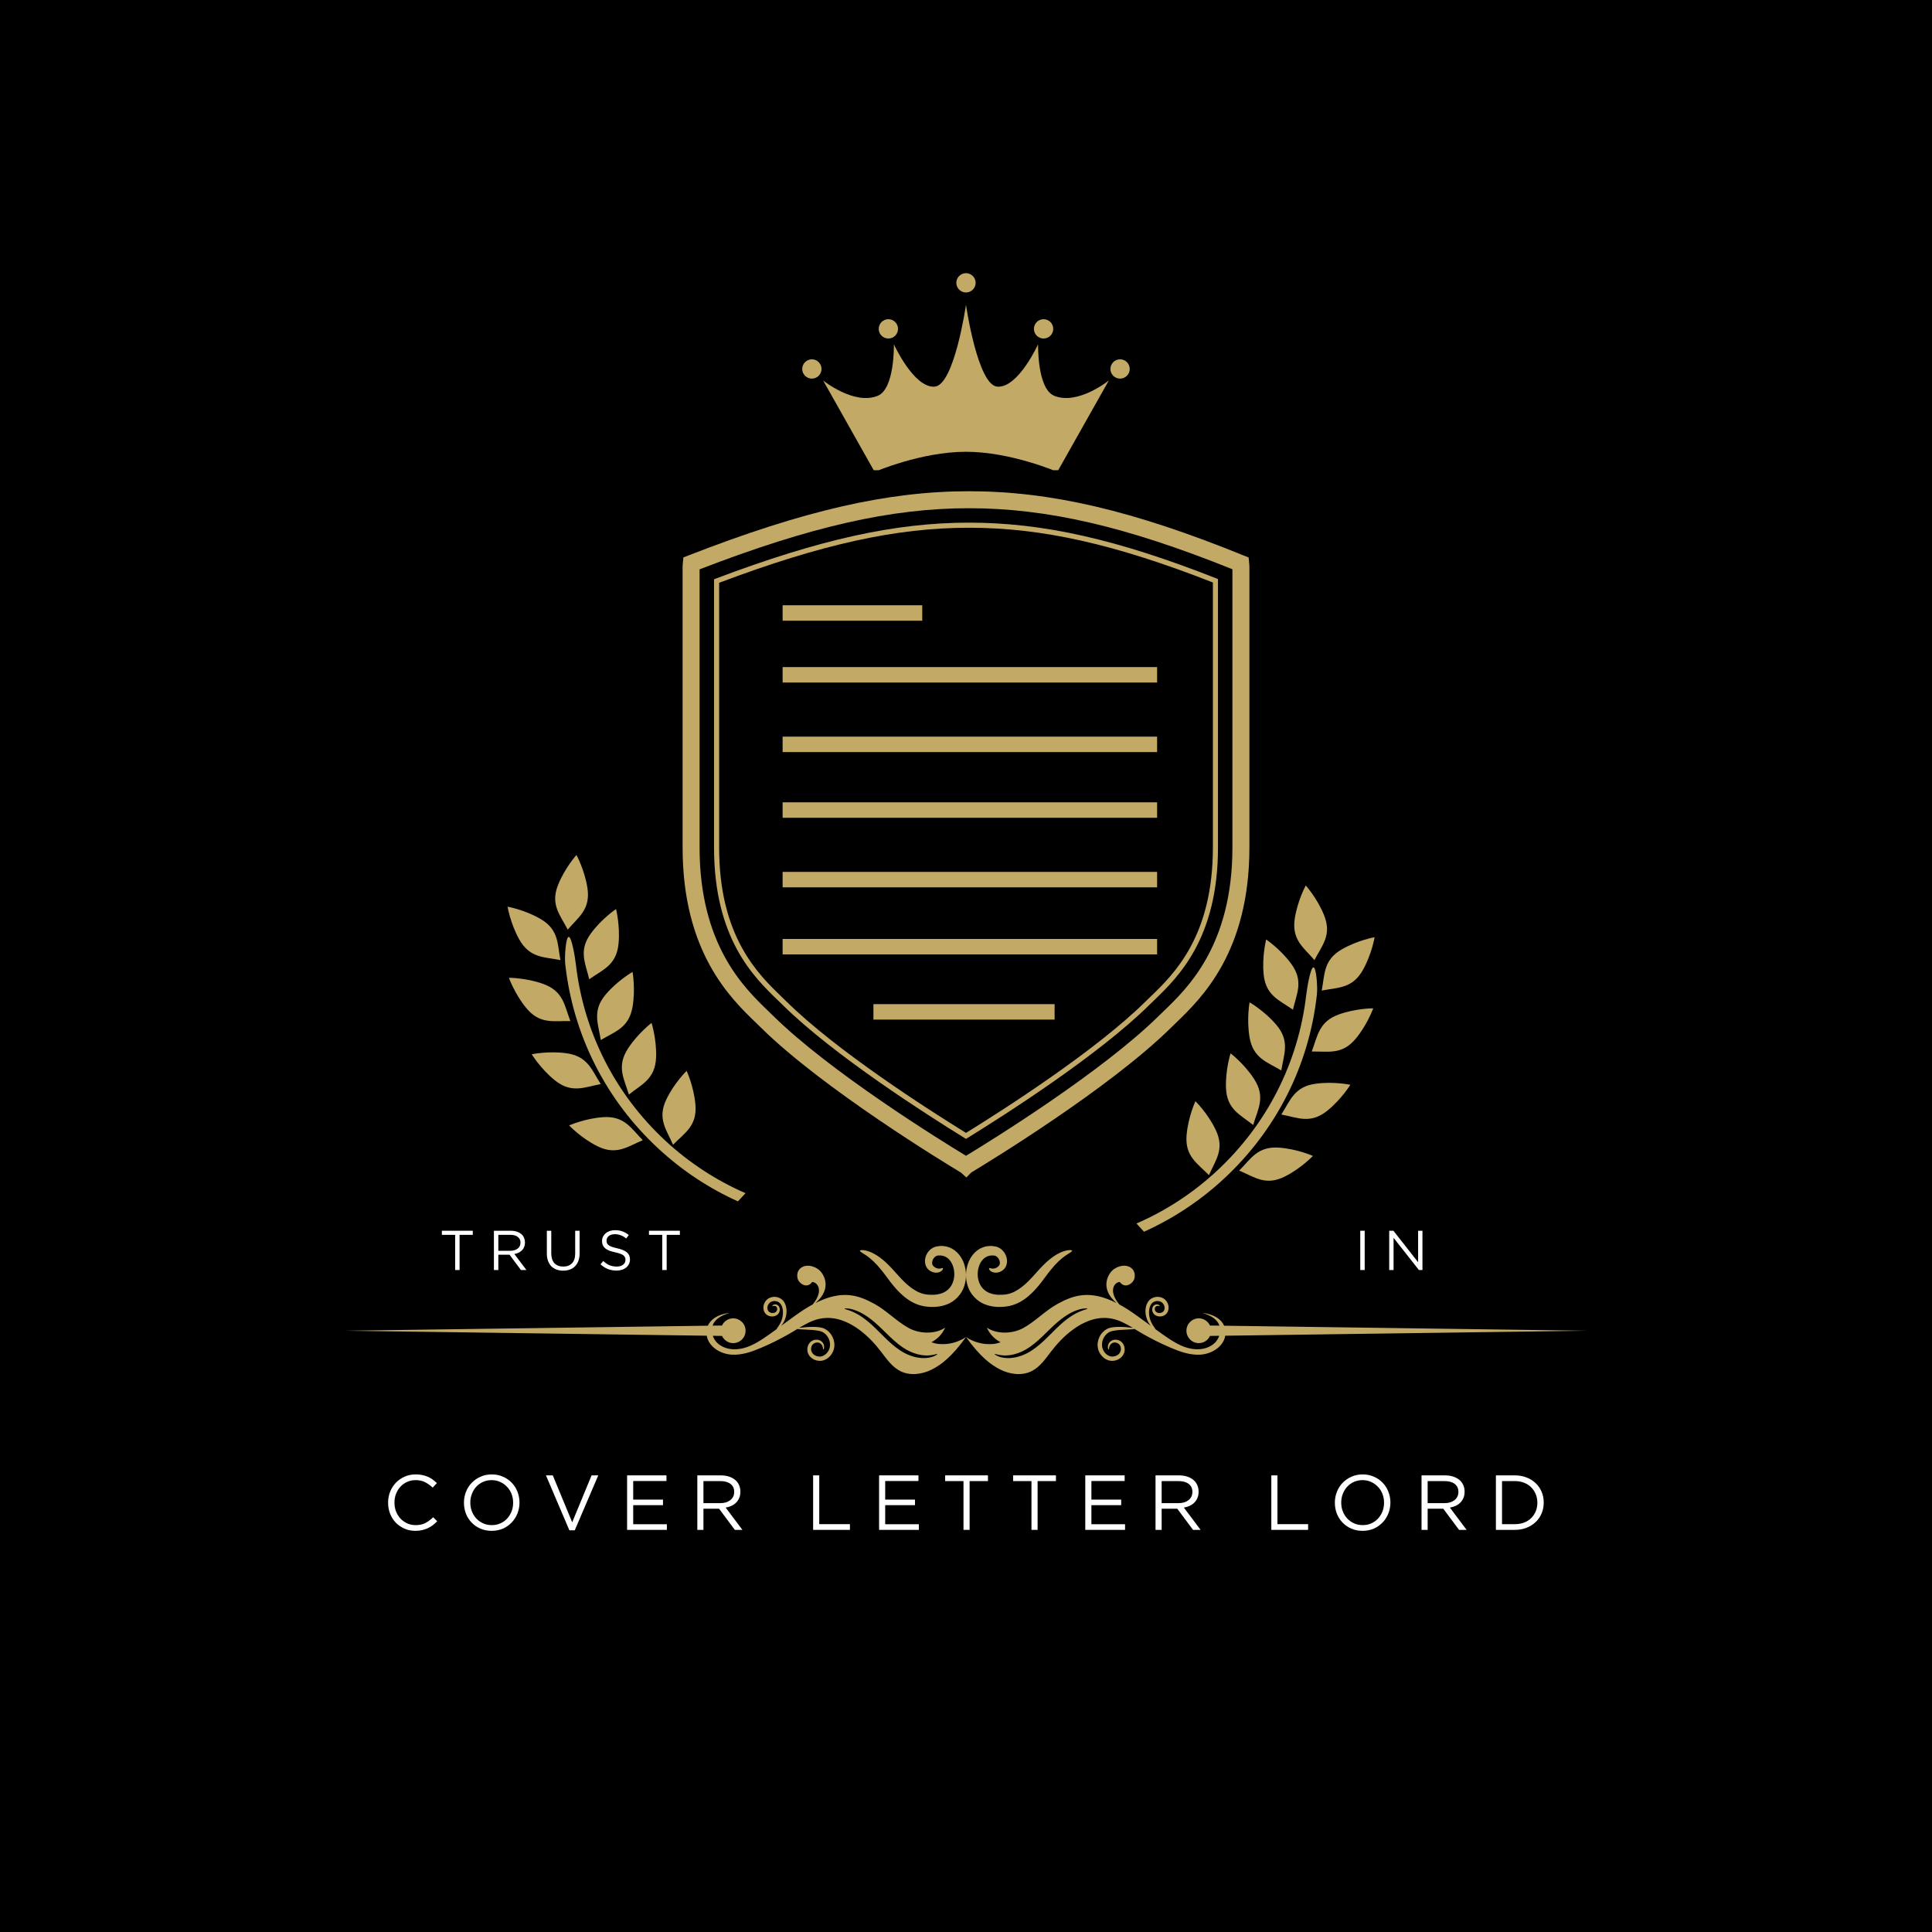 <svg xmlns="http://www.w3.org/2000/svg" xmlns:xlink="http://www.w3.org/1999/xlink" width="500" zoomAndPan="magnify" viewBox="0 0 375 375" height="500" preserveAspectRatio="xMidYMid meet" version="1.0"><defs><g/><clipPath id="63d7972c42"><path d="M 132.473 95.348 L 242.723 95.348 L 242.723 228.848 L 132.473 228.848 Z M 132.473 95.348 " clip-rule="nonzero"/></clipPath><clipPath id="9eeccf8da1"><path d="M 109 181 L 145 181 L 145 234 L 109 234 Z M 109 181 " clip-rule="nonzero"/></clipPath><clipPath id="e7dac40e13"><path d="M 82.699 193.031 L 111.262 162.234 L 164.051 211.195 L 135.492 241.992 Z M 82.699 193.031 " clip-rule="nonzero"/></clipPath><clipPath id="6e8a4db9c5"><path d="M 82.699 193.031 L 177.051 91.297 L 229.844 140.258 L 135.492 241.992 Z M 82.699 193.031 " clip-rule="nonzero"/></clipPath><clipPath id="2c8c4a8d71"><path d="M 107 165 L 115 165 L 115 181 L 107 181 Z M 107 165 " clip-rule="nonzero"/></clipPath><clipPath id="d00b82b39e"><path d="M 82.699 193.031 L 111.262 162.234 L 164.051 211.195 L 135.492 241.992 Z M 82.699 193.031 " clip-rule="nonzero"/></clipPath><clipPath id="a0ccd77d5f"><path d="M 82.699 193.031 L 177.051 91.297 L 229.844 140.258 L 135.492 241.992 Z M 82.699 193.031 " clip-rule="nonzero"/></clipPath><clipPath id="d4d3df7b05"><path d="M 113 176 L 121 176 L 121 191 L 113 191 Z M 113 176 " clip-rule="nonzero"/></clipPath><clipPath id="ad4fc59a6f"><path d="M 82.699 193.031 L 111.262 162.234 L 164.051 211.195 L 135.492 241.992 Z M 82.699 193.031 " clip-rule="nonzero"/></clipPath><clipPath id="3aac5107fe"><path d="M 82.699 193.031 L 177.051 91.297 L 229.844 140.258 L 135.492 241.992 Z M 82.699 193.031 " clip-rule="nonzero"/></clipPath><clipPath id="789b4eec1f"><path d="M 115 188 L 124 188 L 124 202 L 115 202 Z M 115 188 " clip-rule="nonzero"/></clipPath><clipPath id="be0361ae8c"><path d="M 82.699 193.031 L 111.262 162.234 L 164.051 211.195 L 135.492 241.992 Z M 82.699 193.031 " clip-rule="nonzero"/></clipPath><clipPath id="4673175645"><path d="M 82.699 193.031 L 177.051 91.297 L 229.844 140.258 L 135.492 241.992 Z M 82.699 193.031 " clip-rule="nonzero"/></clipPath><clipPath id="c7a6eb0e07"><path d="M 120 198 L 128 198 L 128 213 L 120 213 Z M 120 198 " clip-rule="nonzero"/></clipPath><clipPath id="bc2bb29764"><path d="M 82.699 193.031 L 111.262 162.234 L 164.051 211.195 L 135.492 241.992 Z M 82.699 193.031 " clip-rule="nonzero"/></clipPath><clipPath id="fe274a9c2f"><path d="M 82.699 193.031 L 177.051 91.297 L 229.844 140.258 L 135.492 241.992 Z M 82.699 193.031 " clip-rule="nonzero"/></clipPath><clipPath id="ae26aeb48e"><path d="M 128 207 L 136 207 L 136 223 L 128 223 Z M 128 207 " clip-rule="nonzero"/></clipPath><clipPath id="8e7be2750b"><path d="M 82.699 193.031 L 111.262 162.234 L 164.051 211.195 L 135.492 241.992 Z M 82.699 193.031 " clip-rule="nonzero"/></clipPath><clipPath id="d35c83da0b"><path d="M 82.699 193.031 L 177.051 91.297 L 229.844 140.258 L 135.492 241.992 Z M 82.699 193.031 " clip-rule="nonzero"/></clipPath><clipPath id="87569b7270"><path d="M 98 175 L 109 175 L 109 187 L 98 187 Z M 98 175 " clip-rule="nonzero"/></clipPath><clipPath id="9512e37cbb"><path d="M 82.699 193.031 L 111.262 162.234 L 164.051 211.195 L 135.492 241.992 Z M 82.699 193.031 " clip-rule="nonzero"/></clipPath><clipPath id="7a5bd131f3"><path d="M 82.699 193.031 L 177.051 91.297 L 229.844 140.258 L 135.492 241.992 Z M 82.699 193.031 " clip-rule="nonzero"/></clipPath><clipPath id="aac9977237"><path d="M 98 189 L 111 189 L 111 199 L 98 199 Z M 98 189 " clip-rule="nonzero"/></clipPath><clipPath id="d01b3fa286"><path d="M 82.699 193.031 L 111.262 162.234 L 164.051 211.195 L 135.492 241.992 Z M 82.699 193.031 " clip-rule="nonzero"/></clipPath><clipPath id="6944619da0"><path d="M 82.699 193.031 L 177.051 91.297 L 229.844 140.258 L 135.492 241.992 Z M 82.699 193.031 " clip-rule="nonzero"/></clipPath><clipPath id="40d03dc082"><path d="M 103 204 L 117 204 L 117 212 L 103 212 Z M 103 204 " clip-rule="nonzero"/></clipPath><clipPath id="907de5a3db"><path d="M 82.699 193.031 L 111.262 162.234 L 164.051 211.195 L 135.492 241.992 Z M 82.699 193.031 " clip-rule="nonzero"/></clipPath><clipPath id="5ac3a98689"><path d="M 82.699 193.031 L 177.051 91.297 L 229.844 140.258 L 135.492 241.992 Z M 82.699 193.031 " clip-rule="nonzero"/></clipPath><clipPath id="aca84bbb80"><path d="M 110 216 L 125 216 L 125 224 L 110 224 Z M 110 216 " clip-rule="nonzero"/></clipPath><clipPath id="87a763a689"><path d="M 82.699 193.031 L 111.262 162.234 L 164.051 211.195 L 135.492 241.992 Z M 82.699 193.031 " clip-rule="nonzero"/></clipPath><clipPath id="30c47efeac"><path d="M 82.699 193.031 L 177.051 91.297 L 229.844 140.258 L 135.492 241.992 Z M 82.699 193.031 " clip-rule="nonzero"/></clipPath><clipPath id="9d2d3bc696"><path d="M 67 241.793 L 308 241.793 L 308 267 L 67 267 Z M 67 241.793 " clip-rule="nonzero"/></clipPath><clipPath id="61b3999b58"><path d="M 220 187 L 256 187 L 256 240 L 220 240 Z M 220 187 " clip-rule="nonzero"/></clipPath><clipPath id="739da2a871"><path d="M 254.305 168.391 L 282.84 199.207 L 230.012 248.129 L 201.477 217.312 Z M 254.305 168.391 " clip-rule="nonzero"/></clipPath><clipPath id="a11fd5a14c"><path d="M 282.617 198.969 L 188.344 97.164 L 135.516 146.082 L 229.789 247.887 Z M 282.617 198.969 " clip-rule="nonzero"/></clipPath><clipPath id="7ebacd2caa"><path d="M 251 171 L 258 171 L 258 187 L 251 187 Z M 251 171 " clip-rule="nonzero"/></clipPath><clipPath id="cc33ee783d"><path d="M 254.305 168.391 L 282.84 199.207 L 230.012 248.129 L 201.477 217.312 Z M 254.305 168.391 " clip-rule="nonzero"/></clipPath><clipPath id="6df88463f3"><path d="M 282.617 198.969 L 188.344 97.164 L 135.516 146.082 L 229.789 247.887 Z M 282.617 198.969 " clip-rule="nonzero"/></clipPath><clipPath id="9c43e3b702"><path d="M 245 182 L 253 182 L 253 196 L 245 196 Z M 245 182 " clip-rule="nonzero"/></clipPath><clipPath id="a5903e940d"><path d="M 254.305 168.391 L 282.84 199.207 L 230.012 248.129 L 201.477 217.312 Z M 254.305 168.391 " clip-rule="nonzero"/></clipPath><clipPath id="c952fd3593"><path d="M 282.617 198.969 L 188.344 97.164 L 135.516 146.082 L 229.789 247.887 Z M 282.617 198.969 " clip-rule="nonzero"/></clipPath><clipPath id="6429de5f11"><path d="M 242 194 L 250 194 L 250 208 L 242 208 Z M 242 194 " clip-rule="nonzero"/></clipPath><clipPath id="b7a6c442d0"><path d="M 254.305 168.391 L 282.84 199.207 L 230.012 248.129 L 201.477 217.312 Z M 254.305 168.391 " clip-rule="nonzero"/></clipPath><clipPath id="9563012857"><path d="M 282.617 198.969 L 188.344 97.164 L 135.516 146.082 L 229.789 247.887 Z M 282.617 198.969 " clip-rule="nonzero"/></clipPath><clipPath id="46d71d6789"><path d="M 237 204 L 245 204 L 245 219 L 237 219 Z M 237 204 " clip-rule="nonzero"/></clipPath><clipPath id="6af1d1e232"><path d="M 254.305 168.391 L 282.84 199.207 L 230.012 248.129 L 201.477 217.312 Z M 254.305 168.391 " clip-rule="nonzero"/></clipPath><clipPath id="468c6c1f24"><path d="M 282.617 198.969 L 188.344 97.164 L 135.516 146.082 L 229.789 247.887 Z M 282.617 198.969 " clip-rule="nonzero"/></clipPath><clipPath id="71f3f902ce"><path d="M 230 213 L 237 213 L 237 229 L 230 229 Z M 230 213 " clip-rule="nonzero"/></clipPath><clipPath id="2f1b6e1caa"><path d="M 254.305 168.391 L 282.84 199.207 L 230.012 248.129 L 201.477 217.312 Z M 254.305 168.391 " clip-rule="nonzero"/></clipPath><clipPath id="8a83032cdd"><path d="M 282.617 198.969 L 188.344 97.164 L 135.516 146.082 L 229.789 247.887 Z M 282.617 198.969 " clip-rule="nonzero"/></clipPath><clipPath id="95b67b6579"><path d="M 256 181 L 267 181 L 267 193 L 256 193 Z M 256 181 " clip-rule="nonzero"/></clipPath><clipPath id="3cf9d625c8"><path d="M 254.305 168.391 L 282.84 199.207 L 230.012 248.129 L 201.477 217.312 Z M 254.305 168.391 " clip-rule="nonzero"/></clipPath><clipPath id="6069291a2a"><path d="M 282.617 198.969 L 188.344 97.164 L 135.516 146.082 L 229.789 247.887 Z M 282.617 198.969 " clip-rule="nonzero"/></clipPath><clipPath id="14185790a5"><path d="M 254 195 L 267 195 L 267 205 L 254 205 Z M 254 195 " clip-rule="nonzero"/></clipPath><clipPath id="3c0c46130e"><path d="M 254.305 168.391 L 282.84 199.207 L 230.012 248.129 L 201.477 217.312 Z M 254.305 168.391 " clip-rule="nonzero"/></clipPath><clipPath id="9456af1379"><path d="M 282.617 198.969 L 188.344 97.164 L 135.516 146.082 L 229.789 247.887 Z M 282.617 198.969 " clip-rule="nonzero"/></clipPath><clipPath id="28cf00da22"><path d="M 248 210 L 263 210 L 263 218 L 248 218 Z M 248 210 " clip-rule="nonzero"/></clipPath><clipPath id="2b2992940a"><path d="M 254.305 168.391 L 282.84 199.207 L 230.012 248.129 L 201.477 217.312 Z M 254.305 168.391 " clip-rule="nonzero"/></clipPath><clipPath id="32f924981f"><path d="M 282.617 198.969 L 188.344 97.164 L 135.516 146.082 L 229.789 247.887 Z M 282.617 198.969 " clip-rule="nonzero"/></clipPath><clipPath id="625a93de74"><path d="M 240 222 L 255 222 L 255 230 L 240 230 Z M 240 222 " clip-rule="nonzero"/></clipPath><clipPath id="ddb852baf3"><path d="M 254.305 168.391 L 282.84 199.207 L 230.012 248.129 L 201.477 217.312 Z M 254.305 168.391 " clip-rule="nonzero"/></clipPath><clipPath id="68373656d2"><path d="M 282.617 198.969 L 188.344 97.164 L 135.516 146.082 L 229.789 247.887 Z M 282.617 198.969 " clip-rule="nonzero"/></clipPath><clipPath id="8a9dac5fc3"><path d="M 159 59 L 216 59 L 216 91.27 L 159 91.27 Z M 159 59 " clip-rule="nonzero"/></clipPath><clipPath id="df26ebda36"><path d="M 155.684 53.02 L 219.434 53.02 L 219.434 74 L 155.684 74 Z M 155.684 53.02 " clip-rule="nonzero"/></clipPath></defs><rect x="-37.5" width="450" fill="#ffffff" y="-37.5" height="450" fill-opacity="1"/><rect x="-37.5" width="450" fill="#000000" y="-37.5" height="450" fill-opacity="1"/><g clip-path="url(#63d7972c42)"><path fill="#c2a965" d="M 187.574 228.543 L 186.52 227.598 C 183.477 225.773 159.73 211.352 147.66 199.422 C 147.383 199.148 147.078 198.855 146.758 198.543 C 141.773 193.738 132.492 184.789 132.492 164.492 L 132.492 109.91 L 132.496 109.859 C 132.508 109.66 132.527 109.465 132.543 109.273 L 132.641 108.195 L 133.594 107.824 C 156.051 99.078 172.344 95.348 188.066 95.348 C 203.93 95.348 219.887 99.082 241.434 107.836 L 242.359 108.211 L 242.457 109.254 C 242.477 109.461 242.496 109.668 242.508 109.887 L 242.508 164.492 C 242.508 184.785 233.23 193.734 228.25 198.543 C 227.926 198.855 227.621 199.148 227.344 199.422 C 215.348 211.277 191.699 225.664 188.531 227.57 Z M 135.789 110.508 L 135.789 164.492 C 135.789 183.387 144.414 191.703 149.043 196.172 C 149.379 196.492 149.688 196.793 149.977 197.078 C 161.098 208.07 182.559 221.34 187.504 224.34 C 192.422 221.352 213.93 208.047 225.027 197.078 C 225.316 196.793 225.625 196.492 225.961 196.172 C 230.59 191.703 239.211 183.387 239.211 164.492 L 239.211 110.492 C 218.582 102.191 203.238 98.645 188.066 98.645 C 173.012 98.645 157.328 102.195 135.789 110.508 Z M 135.789 110.508 " fill-opacity="1" fill-rule="nonzero"/></g><path fill="#c2a965" d="M 187.5 221.059 L 187.242 220.898 C 179.91 216.379 161.789 204.812 151.945 195.086 C 151.652 194.793 151.332 194.484 150.988 194.156 C 146.352 189.684 138.594 182.195 138.594 164.492 L 138.594 112.438 L 138.91 112.316 C 159.07 104.695 173.77 101.445 188.066 101.445 C 202.453 101.445 216.816 104.68 236.094 112.266 L 236.41 112.391 L 236.41 164.492 C 236.41 182.195 228.648 189.68 224.016 194.156 C 223.672 194.484 223.352 194.793 223.059 195.082 C 213.242 204.785 195.105 216.367 187.762 220.898 Z M 139.582 113.121 L 139.582 164.492 C 139.582 181.777 147.152 189.082 151.676 193.441 C 152.02 193.773 152.344 194.086 152.641 194.379 C 162.297 203.926 180.035 215.285 187.5 219.895 C 194.977 215.277 212.734 203.898 222.363 194.379 C 222.66 194.086 222.984 193.773 223.328 193.441 C 227.852 189.078 235.422 181.773 235.422 164.492 L 235.422 113.062 C 216.418 105.613 202.242 102.434 188.066 102.434 C 173.973 102.434 159.457 105.629 139.582 113.121 Z M 139.582 113.121 " fill-opacity="1" fill-rule="nonzero"/><g clip-path="url(#9eeccf8da1)"><g clip-path="url(#e7dac40e13)"><g clip-path="url(#6e8a4db9c5)"><path fill="#c2a965" d="M 144.707 231.598 C 139.129 229.168 133.863 225.785 129.16 221.422 C 119.367 212.34 113.289 200.309 111.777 187.176 C 111.613 185.742 110.953 181.824 110.387 181.844 C 109.82 181.867 109.559 185.719 109.711 187.105 C 111.219 200.84 117.535 213.434 127.77 222.922 C 132.461 227.273 137.695 230.691 143.23 233.188 L 144.707 231.598 " fill-opacity="1" fill-rule="nonzero"/></g></g></g><g clip-path="url(#2c8c4a8d71)"><g clip-path="url(#d00b82b39e)"><g clip-path="url(#a0ccd77d5f)"><path fill="#c2a965" d="M 111.891 165.953 C 111.891 165.953 109.668 168.422 108.344 171.703 C 106.766 175.586 108.719 177.574 110.195 180.438 C 112.293 177.992 114.656 176.512 114.02 172.367 C 113.484 168.871 111.891 165.953 111.891 165.953 " fill-opacity="1" fill-rule="nonzero"/></g></g></g><g clip-path="url(#d4d3df7b05)"><g clip-path="url(#ad4fc59a6f)"><g clip-path="url(#3aac5107fe)"><path fill="#c2a965" d="M 119.57 176.445 C 119.57 176.445 116.809 178.293 114.715 181.145 C 112.23 184.523 113.637 186.93 114.363 190.07 C 117.004 188.211 119.652 187.355 120.055 183.184 C 120.395 179.66 119.57 176.445 119.57 176.445 " fill-opacity="1" fill-rule="nonzero"/></g></g></g><g clip-path="url(#789b4eec1f)"><g clip-path="url(#be0361ae8c)"><g clip-path="url(#4673175645)"><path fill="#c2a965" d="M 122.777 188.648 C 122.777 188.648 119.895 190.293 117.602 192.988 C 114.883 196.18 116.113 198.68 116.617 201.867 C 119.379 200.203 122.082 199.539 122.781 195.406 C 123.375 191.914 122.777 188.648 122.777 188.648 " fill-opacity="1" fill-rule="nonzero"/></g></g></g><g clip-path="url(#c7a6eb0e07)"><g clip-path="url(#bc2bb29764)"><g clip-path="url(#fe274a9c2f)"><path fill="#c2a965" d="M 126.465 198.547 C 126.465 198.547 123.816 200.555 121.891 203.523 C 119.609 207.043 121.152 209.359 122.062 212.453 C 124.59 210.445 127.184 209.438 127.344 205.25 C 127.477 201.711 126.465 198.547 126.465 198.547 " fill-opacity="1" fill-rule="nonzero"/></g></g></g><g clip-path="url(#ae26aeb48e)"><g clip-path="url(#8e7be2750b)"><g clip-path="url(#d35c83da0b)"><path fill="#c2a965" d="M 133.273 207.848 C 133.273 207.848 130.895 210.168 129.355 213.355 C 127.531 217.125 129.348 219.238 130.637 222.195 C 132.895 219.887 135.344 218.562 134.98 214.391 C 134.672 210.863 133.273 207.848 133.273 207.848 " fill-opacity="1" fill-rule="nonzero"/></g></g></g><g clip-path="url(#87569b7270)"><g clip-path="url(#9512e37cbb)"><g clip-path="url(#7a5bd131f3)"><path fill="#c2a965" d="M 98.52 175.988 C 98.52 175.988 99.059 179.266 100.793 182.348 C 102.844 186.004 105.613 185.719 108.777 186.355 C 108.176 183.188 108.488 180.418 104.855 178.332 C 101.789 176.566 98.52 175.988 98.52 175.988 " fill-opacity="1" fill-rule="nonzero"/></g></g></g><g clip-path="url(#aac9977237)"><g clip-path="url(#d01b3fa286)"><g clip-path="url(#6944619da0)"><path fill="#c2a965" d="M 98.781 189.789 C 98.781 189.789 99.895 192.918 102.141 195.652 C 104.805 198.887 107.48 198.117 110.707 198.188 C 109.555 195.172 109.379 192.395 105.434 190.977 C 102.105 189.781 98.781 189.789 98.781 189.789 " fill-opacity="1" fill-rule="nonzero"/></g></g></g><g clip-path="url(#40d03dc082)"><g clip-path="url(#907de5a3db)"><g clip-path="url(#5ac3a98689)"><path fill="#c2a965" d="M 103.211 204.633 C 103.211 204.633 104.938 207.473 107.699 209.688 C 110.965 212.309 113.43 211.012 116.602 210.418 C 114.859 207.703 114.117 205.02 109.965 204.438 C 106.461 203.945 103.211 204.633 103.211 204.633 " fill-opacity="1" fill-rule="nonzero"/></g></g></g><g clip-path="url(#aca84bbb80)"><g clip-path="url(#87a763a689)"><g clip-path="url(#30c47efeac)"><path fill="#c2a965" d="M 110.465 218.445 C 110.465 218.445 112.746 220.863 115.906 222.453 C 119.652 224.336 121.789 222.551 124.766 221.309 C 122.496 219.016 121.207 216.547 117.027 216.844 C 113.496 217.098 110.465 218.445 110.465 218.445 " fill-opacity="1" fill-rule="nonzero"/></g></g></g><g clip-path="url(#9d2d3bc696)"><path fill="#c2a965" d="M 187.855 249.68 C 187.34 248.156 187.414 246.598 187.891 245.242 C 188.359 243.898 189.336 242.684 190.648 242.156 C 191.297 241.891 191.977 241.805 192.59 241.848 C 192.746 241.863 192.891 241.891 193.039 241.914 L 193.258 241.949 L 193.523 242.023 C 193.863 242.141 194.16 242.316 194.406 242.523 C 195.359 243.363 195.641 244.543 195.359 245.512 C 195.215 246.016 194.875 246.414 194.535 246.629 C 194.199 246.859 193.852 246.969 193.535 247.008 C 192.898 247.09 192.398 246.848 192.172 246.617 C 191.945 246.371 191.938 246.184 191.992 246.145 C 192.062 246.086 192.203 246.156 192.426 246.207 C 192.645 246.25 192.965 246.266 193.324 246.105 C 193.676 245.957 194.062 245.605 194.066 245.211 C 194.121 244.777 193.848 244.145 193.375 243.848 C 193.258 243.777 193.141 243.73 193.027 243.707 L 192.945 243.699 L 192.805 243.695 L 192.52 243.68 C 192.145 243.695 191.785 243.781 191.457 243.953 C 190.793 244.277 190.238 245.012 189.969 245.941 C 189.691 246.855 189.691 247.949 190.047 248.895 C 190.398 249.848 191.105 250.605 192.105 250.988 C 192.609 251.18 193.164 251.273 193.73 251.316 C 194.289 251.328 194.93 251.309 195.434 251.215 C 196.473 251.027 197.438 250.492 198.297 249.832 C 200.035 248.5 201.285 246.73 202.664 245.414 C 203.996 244.078 205.375 243.227 206.406 242.887 C 207.445 242.543 208.059 242.617 208.09 242.762 C 208.133 242.934 207.609 243.172 206.816 243.715 C 206.02 244.262 204.988 245.172 203.902 246.547 C 202.793 247.867 201.68 249.801 199.68 251.527 C 198.691 252.375 197.426 253.176 195.887 253.496 C 195.109 253.652 194.414 253.684 193.625 253.676 C 192.848 253.633 192.039 253.508 191.246 253.203 C 189.637 252.613 188.344 251.199 187.855 249.68 Z M 166.91 242.762 C 166.941 242.617 167.555 242.543 168.594 242.887 C 169.625 243.227 171.004 244.078 172.336 245.414 C 173.715 246.73 174.965 248.5 176.703 249.832 C 177.562 250.492 178.527 251.027 179.566 251.215 C 180.07 251.309 180.711 251.328 181.27 251.316 C 181.836 251.273 182.391 251.18 182.895 250.988 C 183.895 250.605 184.602 249.848 184.953 248.895 C 185.309 247.949 185.309 246.855 185.031 245.941 C 184.762 245.012 184.207 244.277 183.543 243.953 C 183.215 243.781 182.855 243.695 182.48 243.68 L 182.195 243.695 L 182.055 243.699 L 181.973 243.707 C 181.859 243.73 181.742 243.777 181.625 243.848 C 181.152 244.145 180.875 244.777 180.934 245.211 C 180.938 245.605 181.324 245.957 181.676 246.105 C 182.035 246.266 182.355 246.25 182.574 246.207 C 182.797 246.156 182.938 246.086 183.008 246.145 C 183.062 246.184 183.055 246.371 182.828 246.617 C 182.602 246.848 182.102 247.09 181.465 247.008 C 181.148 246.969 180.801 246.859 180.461 246.629 C 180.125 246.414 179.785 246.016 179.641 245.512 C 179.359 244.543 179.641 243.363 180.594 242.523 C 180.84 242.316 181.137 242.141 181.477 242.023 L 181.742 241.949 L 181.961 241.914 C 182.109 241.891 182.254 241.863 182.41 241.848 C 183.023 241.805 183.703 241.891 184.352 242.156 C 185.664 242.684 186.641 243.898 187.109 245.242 C 187.586 246.598 187.66 248.156 187.145 249.68 C 186.656 251.199 185.363 252.613 183.754 253.203 C 182.961 253.508 182.152 253.633 181.375 253.676 C 180.586 253.684 179.891 253.652 179.113 253.496 C 177.574 253.176 176.309 252.375 175.32 251.527 C 173.32 249.801 172.207 247.867 171.098 246.547 C 170.012 245.172 168.98 244.262 168.184 243.715 C 167.391 243.172 166.867 242.934 166.91 242.762 Z M 208.297 255.234 C 207.496 255.711 206.609 256.387 205.695 257.23 C 204.781 258.066 203.836 259.082 202.77 260.094 C 201.699 261.105 200.586 262.012 199.422 262.621 C 198.258 263.23 197.09 263.535 196.098 263.598 C 195.102 263.656 194.297 263.48 193.785 263.27 C 193.656 263.215 193.547 263.164 193.453 263.121 C 193.355 263.07 193.285 263.02 193.223 262.98 C 193.102 262.898 193.047 262.844 193.059 262.82 C 193.07 262.793 193.148 262.801 193.285 262.832 C 193.355 262.848 193.438 262.871 193.535 262.895 C 193.637 262.914 193.75 262.941 193.875 262.969 C 194.383 263.078 195.133 263.152 196.043 263.027 C 196.949 262.902 198.008 262.566 199.066 261.969 C 200.121 261.375 201.168 260.496 202.215 259.508 C 203.258 258.512 204.23 257.512 205.203 256.676 C 206.172 255.836 207.145 255.172 208.023 254.734 C 208.902 254.297 209.68 254.078 210.219 254.004 C 210.355 253.984 210.477 253.973 210.582 253.965 C 210.688 253.957 210.777 253.961 210.848 253.961 C 210.992 253.965 211.066 253.98 211.07 254.008 C 211.094 254.141 209.898 254.27 208.297 255.234 Z M 181.777 262.98 C 181.715 263.02 181.645 263.07 181.547 263.121 C 181.453 263.164 181.344 263.215 181.215 263.27 C 180.703 263.48 179.898 263.656 178.902 263.598 C 177.906 263.535 176.742 263.23 175.578 262.621 C 174.41 262.012 173.301 261.105 172.23 260.094 C 171.164 259.082 170.219 258.066 169.301 257.23 C 168.391 256.387 167.504 255.711 166.703 255.234 C 165.102 254.27 163.906 254.141 163.93 254.008 C 163.934 253.98 164.008 253.965 164.152 253.961 C 164.223 253.961 164.312 253.957 164.418 253.965 C 164.523 253.973 164.645 253.984 164.781 254.004 C 165.32 254.078 166.098 254.297 166.977 254.734 C 167.855 255.172 168.828 255.836 169.797 256.676 C 170.77 257.512 171.742 258.512 172.785 259.508 C 173.832 260.496 174.879 261.375 175.934 261.969 C 176.992 262.566 178.051 262.902 178.957 263.027 C 179.867 263.152 180.617 263.078 181.125 262.969 C 181.25 262.941 181.363 262.914 181.465 262.895 C 181.562 262.871 181.645 262.848 181.711 262.832 C 181.852 262.801 181.93 262.793 181.941 262.82 C 181.953 262.844 181.898 262.898 181.777 262.98 Z M 307.984 258.293 L 237.602 257.32 C 237.086 256.152 235.812 255.133 233.391 254.824 C 234.621 255.223 235.926 255.777 236.527 256.918 C 236.594 257.043 236.641 257.176 236.688 257.309 L 234.859 257.285 C 234.477 256.465 233.656 255.887 232.691 255.887 C 231.363 255.887 230.285 256.965 230.285 258.293 C 230.285 259.621 231.363 260.699 232.691 260.699 C 233.656 260.699 234.477 260.125 234.859 259.301 L 236.648 259.277 C 236.473 259.785 236.191 260.254 235.812 260.629 C 234.855 261.582 233.434 261.961 232.09 261.891 C 230.141 261.789 228.383 260.84 226.742 259.738 C 226.336 259.469 225.938 259.188 225.547 258.914 C 225.508 258.887 225.477 258.863 225.441 258.836 C 225.094 258.59 224.672 258.285 224.215 257.953 C 224.219 257.953 224.219 257.953 224.223 257.949 C 224.258 257.902 224.117 257.73 223.895 257.414 C 223.68 257.094 223.387 256.617 223.199 255.969 C 223.105 255.648 223.035 255.289 223.027 254.902 C 223.016 254.516 223.051 254.098 223.176 253.703 C 223.301 253.309 223.523 252.949 223.863 252.746 C 224.203 252.539 224.668 252.465 225.078 252.578 C 225.285 252.629 225.465 252.734 225.609 252.867 C 225.758 253 225.871 253.176 225.949 253.359 C 226.105 253.734 226.078 254.148 225.898 254.43 C 225.734 254.699 225.379 254.852 225.051 254.855 C 224.723 254.863 224.438 254.73 224.293 254.523 C 224.141 254.316 224.109 254.031 224.18 253.844 C 224.195 253.797 224.215 253.75 224.242 253.711 C 224.266 253.676 224.297 253.641 224.328 253.613 C 224.398 253.555 224.477 253.516 224.555 253.492 C 224.711 253.445 224.844 253.465 224.93 253.492 C 225.023 253.516 225.074 253.547 225.098 253.523 C 225.117 253.508 225.105 253.441 225.02 253.352 C 224.93 253.266 224.754 253.172 224.512 253.18 C 224.391 253.188 224.254 253.215 224.117 253.293 C 224.047 253.328 223.984 253.379 223.922 253.441 C 223.863 253.504 223.809 253.574 223.77 253.656 C 223.598 253.977 223.582 254.422 223.809 254.824 C 223.918 255.027 224.102 255.203 224.316 255.324 C 224.531 255.441 224.777 255.512 225.035 255.527 C 225.293 255.539 225.559 255.5 225.82 255.391 C 226.078 255.285 226.336 255.109 226.516 254.848 C 226.867 254.34 226.91 253.652 226.684 253.074 C 226.574 252.781 226.402 252.504 226.16 252.277 C 225.914 252.047 225.609 251.883 225.289 251.797 C 224.645 251.625 223.973 251.742 223.441 252.078 C 223.18 252.25 222.949 252.48 222.797 252.727 C 222.637 252.977 222.531 253.238 222.461 253.492 C 222.203 254.52 222.375 255.461 222.66 256.16 C 222.871 256.68 223.148 257.074 223.398 257.355 C 222.422 256.641 221.402 255.898 220.703 255.398 C 219.465 254.496 218.324 253.77 217.266 253.195 C 217.191 253.16 217.121 253.125 217.051 253.086 C 217.121 253.125 217.191 253.16 217.266 253.195 C 214.938 250.43 216.457 248.781 217.371 248.84 C 217.602 249.207 218.004 249.48 218.441 249.504 C 219.195 249.547 220.047 248.836 220.203 248.102 C 220.652 246.02 218.422 244.895 216.273 246.293 C 215.117 247.047 213.305 250.055 216.73 252.918 L 216.727 252.918 C 211.469 250.258 208.277 251.441 205.262 253.09 C 202.879 254.395 200.988 256.473 198.602 257.777 C 196.535 258.91 193.492 259.02 191.551 257.691 C 192.07 258.902 193.027 259.93 194.211 260.516 C 193.75 260.719 193.242 260.82 192.738 260.867 C 190.906 261.035 189.023 260.551 187.5 259.516 C 185.977 260.551 184.094 261.035 182.262 260.867 C 181.758 260.82 181.25 260.719 180.789 260.516 C 181.973 259.93 182.93 258.902 183.449 257.691 C 181.508 259.02 178.465 258.91 176.395 257.777 C 174.012 256.473 172.121 254.395 169.738 253.09 C 166.723 251.441 163.531 250.258 158.273 252.918 L 158.27 252.918 C 161.691 250.055 159.883 247.047 158.723 246.293 C 156.578 244.895 154.348 246.02 154.797 248.102 C 154.953 248.836 155.801 249.547 156.559 249.504 C 156.996 249.48 157.398 249.207 157.629 248.84 C 158.543 248.781 160.062 250.43 157.734 253.195 C 157.809 253.16 157.879 253.125 157.949 253.086 C 157.879 253.125 157.809 253.16 157.734 253.195 C 156.676 253.77 155.535 254.496 154.297 255.398 C 153.598 255.898 152.578 256.641 151.602 257.355 C 151.852 257.074 152.129 256.68 152.34 256.16 C 152.625 255.461 152.797 254.52 152.539 253.492 C 152.465 253.238 152.363 252.977 152.203 252.727 C 152.047 252.48 151.82 252.25 151.559 252.078 C 151.027 251.742 150.355 251.625 149.711 251.797 C 149.387 251.883 149.086 252.047 148.84 252.277 C 148.598 252.504 148.426 252.781 148.316 253.074 C 148.086 253.652 148.133 254.34 148.484 254.848 C 148.664 255.109 148.922 255.285 149.18 255.391 C 149.438 255.5 149.707 255.539 149.965 255.527 C 150.223 255.512 150.469 255.441 150.684 255.324 C 150.898 255.203 151.082 255.027 151.191 254.824 C 151.418 254.422 151.402 253.977 151.23 253.656 C 151.191 253.574 151.137 253.504 151.078 253.441 C 151.016 253.379 150.953 253.328 150.883 253.293 C 150.746 253.215 150.609 253.188 150.488 253.18 C 150.246 253.172 150.066 253.266 149.98 253.352 C 149.895 253.441 149.883 253.508 149.902 253.523 C 149.926 253.547 149.977 253.516 150.066 253.492 C 150.156 253.465 150.289 253.445 150.445 253.492 C 150.523 253.516 150.602 253.555 150.672 253.613 C 150.703 253.641 150.734 253.676 150.758 253.711 C 150.785 253.75 150.805 253.797 150.82 253.844 C 150.891 254.031 150.859 254.316 150.707 254.523 C 150.562 254.73 150.273 254.863 149.949 254.855 C 149.621 254.852 149.266 254.699 149.102 254.43 C 148.922 254.148 148.895 253.734 149.051 253.359 C 149.129 253.176 149.242 253 149.391 252.867 C 149.535 252.734 149.715 252.629 149.922 252.578 C 150.332 252.465 150.793 252.539 151.137 252.746 C 151.473 252.949 151.699 253.309 151.824 253.703 C 151.949 254.098 151.984 254.516 151.973 254.902 C 151.965 255.289 151.895 255.648 151.801 255.969 C 151.613 256.617 151.32 257.094 151.105 257.414 C 150.883 257.73 150.742 257.902 150.777 257.949 C 150.781 257.953 150.781 257.953 150.785 257.953 C 150.328 258.285 149.906 258.59 149.559 258.836 C 149.523 258.863 149.492 258.887 149.453 258.914 C 149.062 259.188 148.664 259.469 148.258 259.738 C 146.617 260.84 144.859 261.789 142.91 261.891 C 141.566 261.961 140.145 261.582 139.188 260.629 C 138.809 260.254 138.527 259.785 138.352 259.277 L 140.141 259.301 C 140.523 260.125 141.344 260.699 142.309 260.699 C 143.637 260.699 144.715 259.621 144.715 258.293 C 144.715 256.965 143.637 255.887 142.309 255.887 C 141.344 255.887 140.523 256.465 140.141 257.285 L 138.312 257.309 C 138.359 257.176 138.406 257.043 138.473 256.918 C 139.074 255.777 140.379 255.223 141.609 254.824 C 139.188 255.133 137.914 256.152 137.395 257.32 L 67.016 258.293 L 137.188 259.262 C 137.219 259.441 137.246 259.625 137.309 259.797 C 137.969 261.68 140.016 262.809 142.008 262.938 C 144 263.062 145.949 262.371 147.785 261.586 C 148.746 261.176 149.699 260.738 150.633 260.266 C 151.062 260.051 151.492 259.828 151.918 259.598 C 152.637 259.215 153.348 258.812 154.043 258.395 C 154.289 258.246 154.535 258.094 154.781 257.945 C 154.906 257.98 155.148 258.008 155.5 258.031 C 156.02 258.066 156.773 258.082 157.684 258.148 C 158.137 258.188 158.637 258.238 159.129 258.355 C 159.379 258.418 159.598 258.496 159.805 258.625 C 160.02 258.758 160.219 258.93 160.398 259.129 C 160.754 259.531 161.008 260.066 161.086 260.641 C 161.168 261.215 161.051 261.816 160.719 262.328 C 160.395 262.836 159.883 263.199 159.359 263.289 C 158.836 263.371 158.27 263.203 157.906 262.875 C 157.527 262.555 157.379 262.082 157.438 261.645 C 157.492 261.207 157.746 260.867 158.086 260.707 C 158.422 260.539 158.797 260.543 159.062 260.664 C 159.332 260.789 159.512 261.02 159.609 261.223 C 159.805 261.645 159.703 261.941 159.77 261.957 C 159.793 261.969 159.855 261.914 159.91 261.773 C 159.961 261.633 159.996 261.398 159.922 261.113 C 159.855 260.832 159.676 260.488 159.293 260.246 C 158.914 260.008 158.363 259.949 157.848 260.148 C 157.586 260.25 157.332 260.422 157.133 260.664 C 156.938 260.91 156.797 261.207 156.738 261.531 C 156.68 261.852 156.688 262.199 156.793 262.539 C 156.902 262.883 157.102 263.203 157.371 263.453 C 157.91 263.961 158.688 264.227 159.492 264.117 C 160.293 263.992 161 263.473 161.438 262.789 C 161.887 262.109 162.039 261.266 161.914 260.52 C 161.797 259.77 161.453 259.098 160.98 258.598 C 160.742 258.348 160.473 258.137 160.184 257.977 C 159.891 257.809 159.559 257.715 159.277 257.664 C 158.703 257.559 158.18 257.547 157.707 257.547 C 156.762 257.555 156.008 257.633 155.488 257.699 C 155.332 257.719 155.199 257.738 155.086 257.758 C 156.324 257.012 157.59 256.305 158.988 255.992 C 160.949 255.551 162.863 255.926 164.641 256.793 C 165.395 257.156 166.121 257.613 166.82 258.133 C 166.824 258.133 166.824 258.137 166.828 258.137 C 168.414 259.312 169.832 260.812 171.004 262.352 C 172.098 263.785 173.168 265.348 174.785 266.148 C 176.652 267.07 178.941 266.773 180.805 265.852 C 182.672 264.922 184.73 263.371 187.5 259.516 C 190.27 263.371 192.328 264.922 194.195 265.852 C 196.059 266.773 198.348 267.07 200.215 266.148 C 201.832 265.348 202.902 263.785 203.996 262.352 C 205.168 260.812 206.586 259.312 208.172 258.137 C 208.176 258.137 208.176 258.133 208.18 258.133 C 208.875 257.613 209.605 257.156 210.359 256.793 C 212.137 255.926 214.055 255.551 216.012 255.992 C 217.41 256.305 218.676 257.012 219.914 257.758 C 219.801 257.738 219.664 257.719 219.508 257.699 C 218.992 257.633 218.238 257.555 217.293 257.547 C 216.82 257.547 216.297 257.559 215.723 257.664 C 215.441 257.715 215.109 257.809 214.816 257.977 C 214.527 258.137 214.258 258.348 214.02 258.598 C 213.543 259.098 213.199 259.77 213.086 260.52 C 212.961 261.266 213.113 262.109 213.562 262.789 C 214 263.473 214.707 263.992 215.508 264.117 C 216.312 264.227 217.09 263.961 217.629 263.453 C 217.898 263.203 218.098 262.883 218.207 262.539 C 218.309 262.199 218.32 261.852 218.262 261.531 C 218.203 261.207 218.062 260.91 217.867 260.664 C 217.668 260.422 217.414 260.25 217.152 260.148 C 216.637 259.949 216.086 260.008 215.707 260.246 C 215.324 260.488 215.145 260.832 215.078 261.113 C 215.004 261.398 215.039 261.633 215.09 261.773 C 215.145 261.914 215.207 261.969 215.23 261.957 C 215.297 261.941 215.195 261.645 215.391 261.223 C 215.488 261.02 215.668 260.789 215.938 260.664 C 216.203 260.543 216.578 260.539 216.914 260.707 C 217.254 260.867 217.508 261.207 217.562 261.645 C 217.621 262.082 217.473 262.555 217.094 262.875 C 216.73 263.203 216.164 263.371 215.641 263.289 C 215.117 263.199 214.605 262.836 214.281 262.328 C 213.949 261.816 213.832 261.215 213.914 260.641 C 213.992 260.066 214.246 259.531 214.602 259.129 C 214.781 258.93 214.98 258.758 215.195 258.625 C 215.402 258.496 215.621 258.418 215.871 258.355 C 216.363 258.238 216.863 258.188 217.316 258.148 C 218.227 258.082 218.98 258.066 219.5 258.031 C 219.852 258.008 220.094 257.98 220.219 257.945 C 220.465 258.094 220.711 258.246 220.957 258.395 C 221.652 258.812 222.363 259.215 223.082 259.598 C 223.508 259.828 223.938 260.051 224.367 260.266 C 225.301 260.738 226.254 261.176 227.215 261.586 C 229.051 262.371 231 263.062 232.992 262.938 C 234.984 262.809 237.031 261.68 237.691 259.797 C 237.754 259.625 237.781 259.441 237.812 259.262 L 307.984 258.293 " fill-opacity="1" fill-rule="nonzero"/></g><g clip-path="url(#61b3999b58)"><g clip-path="url(#739da2a871)"><g clip-path="url(#a11fd5a14c)"><path fill="#c2a965" d="M 220.582 237.484 C 226.16 235.062 231.43 231.684 236.137 227.32 C 245.938 218.246 252.023 206.219 253.543 193.09 C 253.711 191.656 254.375 187.742 254.941 187.762 C 255.508 187.781 255.766 191.633 255.613 193.023 C 254.094 206.758 247.766 219.34 237.527 228.824 C 232.828 233.172 227.594 236.586 222.055 239.074 L 220.582 237.484 " fill-opacity="1" fill-rule="nonzero"/></g></g></g><g clip-path="url(#7ebacd2caa)"><g clip-path="url(#cc33ee783d)"><g clip-path="url(#6df88463f3)"><path fill="#c2a965" d="M 253.449 171.867 C 253.449 171.867 255.668 174.34 256.992 177.617 C 258.566 181.504 256.609 183.488 255.133 186.355 C 253.035 183.906 250.676 182.422 251.316 178.277 C 251.855 174.781 253.449 171.867 253.449 171.867 " fill-opacity="1" fill-rule="nonzero"/></g></g></g><g clip-path="url(#9c43e3b702)"><g clip-path="url(#a5903e940d)"><g clip-path="url(#c952fd3593)"><path fill="#c2a965" d="M 245.762 182.355 C 245.762 182.355 248.52 184.203 250.613 187.059 C 253.094 190.438 251.684 192.84 250.957 195.98 C 248.316 194.125 245.672 193.266 245.27 189.094 C 244.934 185.566 245.762 182.355 245.762 182.355 " fill-opacity="1" fill-rule="nonzero"/></g></g></g><g clip-path="url(#6429de5f11)"><g clip-path="url(#b7a6c442d0)"><g clip-path="url(#9563012857)"><path fill="#c2a965" d="M 242.543 194.555 C 242.543 194.555 245.426 196.203 247.715 198.898 C 250.434 202.094 249.199 204.59 248.695 207.777 C 245.934 206.113 243.23 205.445 242.535 201.312 C 241.945 197.82 242.543 194.555 242.543 194.555 " fill-opacity="1" fill-rule="nonzero"/></g></g></g><g clip-path="url(#46d71d6789)"><g clip-path="url(#6af1d1e232)"><g clip-path="url(#468c6c1f24)"><path fill="#c2a965" d="M 238.852 204.453 C 238.852 204.453 241.496 206.461 243.418 209.43 C 245.695 212.949 244.152 215.266 243.242 218.359 C 240.715 216.352 238.121 215.34 237.965 211.152 C 237.836 207.613 238.852 204.453 238.852 204.453 " fill-opacity="1" fill-rule="nonzero"/></g></g></g><g clip-path="url(#71f3f902ce)"><g clip-path="url(#2f1b6e1caa)"><g clip-path="url(#8a83032cdd)"><path fill="#c2a965" d="M 232.031 213.746 C 232.031 213.746 234.41 216.066 235.945 219.258 C 237.77 223.027 235.949 225.137 234.656 228.094 C 232.406 225.785 229.957 224.461 230.32 220.285 C 230.633 216.762 232.031 213.746 232.031 213.746 " fill-opacity="1" fill-rule="nonzero"/></g></g></g><g clip-path="url(#95b67b6579)"><g clip-path="url(#3cf9d625c8)"><g clip-path="url(#6069291a2a)"><path fill="#c2a965" d="M 266.812 181.914 C 266.812 181.914 266.27 185.188 264.535 188.273 C 262.48 191.926 259.711 191.641 256.547 192.27 C 257.152 189.102 256.84 186.336 260.473 184.25 C 263.543 182.488 266.812 181.914 266.812 181.914 " fill-opacity="1" fill-rule="nonzero"/></g></g></g><g clip-path="url(#14185790a5)"><g clip-path="url(#3c0c46130e)"><g clip-path="url(#9456af1379)"><path fill="#c2a965" d="M 266.539 195.715 C 266.539 195.715 265.426 198.844 263.176 201.574 C 260.508 204.809 257.832 204.035 254.609 204.102 C 255.762 201.09 255.941 198.312 259.887 196.895 C 263.219 195.703 266.539 195.715 266.539 195.715 " fill-opacity="1" fill-rule="nonzero"/></g></g></g><g clip-path="url(#28cf00da22)"><g clip-path="url(#2b2992940a)"><g clip-path="url(#32f924981f)"><path fill="#c2a965" d="M 262.098 210.555 C 262.098 210.555 260.367 213.391 257.605 215.605 C 254.336 218.223 251.875 216.922 248.703 216.328 C 250.449 213.617 251.191 210.934 255.344 210.355 C 258.848 209.863 262.098 210.555 262.098 210.555 " fill-opacity="1" fill-rule="nonzero"/></g></g></g><g clip-path="url(#625a93de74)"><g clip-path="url(#ddb852baf3)"><g clip-path="url(#68373656d2)"><path fill="#c2a965" d="M 254.832 224.363 C 254.832 224.363 252.551 226.777 249.387 228.363 C 245.645 230.242 243.508 228.457 240.527 227.211 C 242.801 224.922 244.09 222.453 248.273 222.758 C 251.801 223.012 254.832 224.363 254.832 224.363 " fill-opacity="1" fill-rule="nonzero"/></g></g></g><g clip-path="url(#8a9dac5fc3)"><path fill="#c2a965" d="M 215.223 73.852 L 205.219 91.59 C 205.219 91.59 196.211 87.688 187.496 87.688 C 178.781 87.688 169.77 91.59 169.77 91.59 L 159.77 73.852 C 159.77 73.852 165.781 78.703 170.367 76.824 C 173.703 75.453 173.5 66.824 173.5 66.824 C 173.5 66.824 177.359 75.324 181.398 75.051 C 185.242 74.789 187.496 59.148 187.496 59.148 C 187.496 59.148 189.75 74.789 193.594 75.051 C 197.633 75.324 201.492 66.824 201.492 66.824 C 201.492 66.824 201.289 75.453 204.625 76.824 C 209.207 78.703 215.223 73.852 215.223 73.852 Z M 215.223 73.852 " fill-opacity="1" fill-rule="nonzero"/></g><g clip-path="url(#df26ebda36)"><path fill="#c2a965" d="M 187.496 56.77 C 188.531 56.77 189.371 55.93 189.371 54.895 C 189.371 53.859 188.531 53.02 187.496 53.02 C 186.461 53.02 185.621 53.859 185.621 54.895 C 185.621 55.93 186.461 56.77 187.496 56.77 Z M 202.559 65.707 C 203.594 65.707 204.434 64.867 204.434 63.832 C 204.434 62.797 203.594 61.957 202.559 61.957 C 201.523 61.957 200.684 62.797 200.684 63.832 C 200.684 64.867 201.523 65.707 202.559 65.707 Z M 217.406 69.742 C 216.371 69.742 215.531 70.582 215.531 71.617 C 215.531 72.652 216.371 73.488 217.406 73.488 C 218.441 73.488 219.281 72.652 219.281 71.617 C 219.281 70.582 218.441 69.742 217.406 69.742 Z M 172.434 65.707 C 173.465 65.707 174.305 64.867 174.305 63.832 C 174.305 62.797 173.465 61.957 172.434 61.957 C 171.398 61.957 170.559 62.797 170.559 63.832 C 170.559 64.867 171.398 65.707 172.434 65.707 Z M 157.586 69.742 C 156.551 69.742 155.711 70.582 155.711 71.617 C 155.711 72.652 156.551 73.488 157.586 73.488 C 158.621 73.488 159.457 72.652 159.457 71.617 C 159.457 70.582 158.621 69.742 157.586 69.742 Z M 157.586 69.742 " fill-opacity="1" fill-rule="nonzero"/></g><g fill="#ffffff" fill-opacity="1"><g transform="translate(74.299, 296.947)"><g><path d="M 6.328 0.188 C 5.566 0.188 4.863 0.047 4.219 -0.234 C 3.57 -0.523 3.008 -0.91 2.531 -1.391 C 2.062 -1.879 1.691 -2.457 1.422 -3.125 C 1.16 -3.789 1.031 -4.504 1.031 -5.266 L 1.031 -5.281 C 1.031 -6.031 1.16 -6.738 1.422 -7.406 C 1.691 -8.07 2.062 -8.648 2.531 -9.141 C 3.008 -9.641 3.578 -10.035 4.234 -10.328 C 4.891 -10.617 5.602 -10.766 6.375 -10.766 C 6.852 -10.766 7.285 -10.723 7.672 -10.641 C 8.066 -10.555 8.43 -10.441 8.766 -10.297 C 9.098 -10.148 9.406 -9.973 9.688 -9.766 C 9.969 -9.555 10.238 -9.328 10.5 -9.078 L 9.688 -8.203 C 9.227 -8.629 8.738 -8.977 8.219 -9.25 C 7.707 -9.52 7.086 -9.656 6.359 -9.656 C 5.773 -9.656 5.234 -9.539 4.734 -9.312 C 4.234 -9.094 3.801 -8.785 3.438 -8.391 C 3.07 -8.004 2.785 -7.547 2.578 -7.016 C 2.367 -6.484 2.266 -5.914 2.266 -5.312 L 2.266 -5.281 C 2.266 -4.664 2.367 -4.094 2.578 -3.562 C 2.785 -3.039 3.07 -2.582 3.438 -2.188 C 3.801 -1.801 4.234 -1.492 4.734 -1.266 C 5.234 -1.035 5.773 -0.922 6.359 -0.922 C 7.086 -0.922 7.711 -1.051 8.234 -1.312 C 8.754 -1.582 9.27 -1.961 9.781 -2.453 L 10.562 -1.672 C 10.289 -1.391 10.004 -1.133 9.703 -0.906 C 9.41 -0.688 9.094 -0.492 8.75 -0.328 C 8.406 -0.172 8.035 -0.047 7.641 0.047 C 7.254 0.141 6.816 0.188 6.328 0.188 Z M 6.328 0.188 "/></g></g></g><g fill="#ffffff" fill-opacity="1"><g transform="translate(89.021, 296.947)"><g><path d="M 6.406 0.188 C 5.602 0.188 4.867 0.039 4.203 -0.25 C 3.547 -0.539 2.977 -0.938 2.5 -1.438 C 2.031 -1.938 1.664 -2.516 1.406 -3.172 C 1.156 -3.836 1.031 -4.535 1.031 -5.266 L 1.031 -5.281 C 1.031 -6.008 1.16 -6.707 1.422 -7.375 C 1.68 -8.039 2.047 -8.617 2.516 -9.109 C 2.992 -9.609 3.566 -10.008 4.234 -10.312 C 4.898 -10.613 5.633 -10.766 6.438 -10.766 C 7.238 -10.766 7.969 -10.613 8.625 -10.312 C 9.289 -10.02 9.859 -9.625 10.328 -9.125 C 10.805 -8.633 11.172 -8.055 11.422 -7.391 C 11.68 -6.734 11.812 -6.039 11.812 -5.312 L 11.812 -5.281 C 11.812 -4.562 11.68 -3.867 11.422 -3.203 C 11.16 -2.535 10.789 -1.953 10.312 -1.453 C 9.844 -0.953 9.273 -0.551 8.609 -0.25 C 7.941 0.039 7.207 0.188 6.406 0.188 Z M 6.438 -0.922 C 7.039 -0.922 7.598 -1.035 8.109 -1.266 C 8.617 -1.492 9.051 -1.801 9.406 -2.188 C 9.77 -2.582 10.055 -3.039 10.266 -3.562 C 10.473 -4.082 10.578 -4.648 10.578 -5.266 L 10.578 -5.281 C 10.578 -5.883 10.473 -6.453 10.266 -6.984 C 10.055 -7.516 9.766 -7.973 9.391 -8.359 C 9.023 -8.754 8.586 -9.066 8.078 -9.297 C 7.566 -9.535 7.008 -9.656 6.406 -9.656 C 5.801 -9.656 5.242 -9.539 4.734 -9.312 C 4.223 -9.082 3.785 -8.77 3.422 -8.375 C 3.066 -7.988 2.785 -7.531 2.578 -7 C 2.367 -6.477 2.266 -5.914 2.266 -5.312 L 2.266 -5.281 C 2.266 -4.676 2.367 -4.109 2.578 -3.578 C 2.785 -3.055 3.07 -2.598 3.438 -2.203 C 3.812 -1.805 4.254 -1.492 4.766 -1.266 C 5.273 -1.035 5.832 -0.922 6.438 -0.922 Z M 6.438 -0.922 "/></g></g></g><g fill="#ffffff" fill-opacity="1"><g transform="translate(105.374, 296.947)"><g><path d="M 0.594 -10.578 L 1.922 -10.578 L 5.688 -1.469 L 9.453 -10.578 L 10.75 -10.578 L 6.188 0.078 L 5.141 0.078 Z M 0.594 -10.578 "/></g></g></g><g fill="#ffffff" fill-opacity="1"><g transform="translate(120.217, 296.947)"><g><path d="M 1.5 -10.578 L 9.141 -10.578 L 9.141 -9.484 L 2.688 -9.484 L 2.688 -5.875 L 8.469 -5.875 L 8.469 -4.797 L 2.688 -4.797 L 2.688 -1.094 L 9.219 -1.094 L 9.219 0 L 1.5 0 Z M 1.5 -10.578 "/></g></g></g><g fill="#ffffff" fill-opacity="1"><g transform="translate(133.85, 296.947)"><g><path d="M 1.5 -10.578 L 6.047 -10.578 C 6.703 -10.578 7.281 -10.484 7.781 -10.297 C 8.289 -10.109 8.711 -9.848 9.047 -9.516 C 9.305 -9.254 9.504 -8.945 9.641 -8.594 C 9.785 -8.238 9.859 -7.852 9.859 -7.438 L 9.859 -7.406 C 9.859 -6.957 9.785 -6.562 9.641 -6.219 C 9.504 -5.875 9.305 -5.57 9.047 -5.312 C 8.797 -5.051 8.492 -4.836 8.141 -4.672 C 7.785 -4.504 7.406 -4.391 7 -4.328 L 10.25 0 L 8.781 0 L 5.719 -4.109 L 2.688 -4.109 L 2.688 0 L 1.5 0 Z M 5.938 -5.188 C 6.332 -5.188 6.695 -5.234 7.031 -5.328 C 7.363 -5.43 7.648 -5.578 7.891 -5.766 C 8.129 -5.953 8.316 -6.176 8.453 -6.438 C 8.586 -6.707 8.656 -7.016 8.656 -7.359 L 8.656 -7.391 C 8.656 -8.047 8.414 -8.555 7.938 -8.922 C 7.469 -9.285 6.805 -9.469 5.953 -9.469 L 2.688 -9.469 L 2.688 -5.188 Z M 5.938 -5.188 "/></g></g></g><g fill="#ffffff" fill-opacity="1"><g transform="translate(148.285, 296.947)"><g/></g></g><g fill="#ffffff" fill-opacity="1"><g transform="translate(156.327, 296.947)"><g><path d="M 1.5 -10.578 L 2.688 -10.578 L 2.688 -1.109 L 8.641 -1.109 L 8.641 0 L 1.5 0 Z M 1.5 -10.578 "/></g></g></g><g fill="#ffffff" fill-opacity="1"><g transform="translate(169.129, 296.947)"><g><path d="M 1.5 -10.578 L 9.141 -10.578 L 9.141 -9.484 L 2.688 -9.484 L 2.688 -5.875 L 8.469 -5.875 L 8.469 -4.797 L 2.688 -4.797 L 2.688 -1.094 L 9.219 -1.094 L 9.219 0 L 1.5 0 Z M 1.5 -10.578 "/></g></g></g><g fill="#ffffff" fill-opacity="1"><g transform="translate(182.763, 296.947)"><g><path d="M 4.25 -9.469 L 0.688 -9.469 L 0.688 -10.578 L 9 -10.578 L 9 -9.469 L 5.438 -9.469 L 5.438 0 L 4.25 0 Z M 4.25 -9.469 "/></g></g></g><g fill="#ffffff" fill-opacity="1"><g transform="translate(195.958, 296.947)"><g><path d="M 4.25 -9.469 L 0.688 -9.469 L 0.688 -10.578 L 9 -10.578 L 9 -9.469 L 5.438 -9.469 L 5.438 0 L 4.25 0 Z M 4.25 -9.469 "/></g></g></g><g fill="#ffffff" fill-opacity="1"><g transform="translate(209.153, 296.947)"><g><path d="M 1.5 -10.578 L 9.141 -10.578 L 9.141 -9.484 L 2.688 -9.484 L 2.688 -5.875 L 8.469 -5.875 L 8.469 -4.797 L 2.688 -4.797 L 2.688 -1.094 L 9.219 -1.094 L 9.219 0 L 1.5 0 Z M 1.5 -10.578 "/></g></g></g><g fill="#ffffff" fill-opacity="1"><g transform="translate(222.787, 296.947)"><g><path d="M 1.5 -10.578 L 6.047 -10.578 C 6.703 -10.578 7.281 -10.484 7.781 -10.297 C 8.289 -10.109 8.711 -9.848 9.047 -9.516 C 9.305 -9.254 9.504 -8.945 9.641 -8.594 C 9.785 -8.238 9.859 -7.852 9.859 -7.438 L 9.859 -7.406 C 9.859 -6.957 9.785 -6.562 9.641 -6.219 C 9.504 -5.875 9.305 -5.57 9.047 -5.312 C 8.797 -5.051 8.492 -4.836 8.141 -4.672 C 7.785 -4.504 7.406 -4.391 7 -4.328 L 10.25 0 L 8.781 0 L 5.719 -4.109 L 2.688 -4.109 L 2.688 0 L 1.5 0 Z M 5.938 -5.188 C 6.332 -5.188 6.695 -5.234 7.031 -5.328 C 7.363 -5.43 7.648 -5.578 7.891 -5.766 C 8.129 -5.953 8.316 -6.176 8.453 -6.438 C 8.586 -6.707 8.656 -7.016 8.656 -7.359 L 8.656 -7.391 C 8.656 -8.047 8.414 -8.555 7.938 -8.922 C 7.469 -9.285 6.805 -9.469 5.953 -9.469 L 2.688 -9.469 L 2.688 -5.188 Z M 5.938 -5.188 "/></g></g></g><g fill="#ffffff" fill-opacity="1"><g transform="translate(237.221, 296.947)"><g/></g></g><g fill="#ffffff" fill-opacity="1"><g transform="translate(245.263, 296.947)"><g><path d="M 1.5 -10.578 L 2.688 -10.578 L 2.688 -1.109 L 8.641 -1.109 L 8.641 0 L 1.5 0 Z M 1.5 -10.578 "/></g></g></g><g fill="#ffffff" fill-opacity="1"><g transform="translate(258.065, 296.947)"><g><path d="M 6.406 0.188 C 5.602 0.188 4.867 0.039 4.203 -0.25 C 3.547 -0.539 2.977 -0.938 2.5 -1.438 C 2.031 -1.938 1.664 -2.516 1.406 -3.172 C 1.156 -3.836 1.031 -4.535 1.031 -5.266 L 1.031 -5.281 C 1.031 -6.008 1.16 -6.707 1.422 -7.375 C 1.68 -8.039 2.047 -8.617 2.516 -9.109 C 2.992 -9.609 3.566 -10.008 4.234 -10.312 C 4.898 -10.613 5.633 -10.766 6.438 -10.766 C 7.238 -10.766 7.969 -10.613 8.625 -10.312 C 9.289 -10.02 9.859 -9.625 10.328 -9.125 C 10.805 -8.633 11.172 -8.055 11.422 -7.391 C 11.68 -6.734 11.812 -6.039 11.812 -5.312 L 11.812 -5.281 C 11.812 -4.562 11.68 -3.867 11.422 -3.203 C 11.16 -2.535 10.789 -1.953 10.312 -1.453 C 9.844 -0.953 9.273 -0.551 8.609 -0.25 C 7.941 0.039 7.207 0.188 6.406 0.188 Z M 6.438 -0.922 C 7.039 -0.922 7.598 -1.035 8.109 -1.266 C 8.617 -1.492 9.051 -1.801 9.406 -2.188 C 9.77 -2.582 10.055 -3.039 10.266 -3.562 C 10.473 -4.082 10.578 -4.648 10.578 -5.266 L 10.578 -5.281 C 10.578 -5.883 10.473 -6.453 10.266 -6.984 C 10.055 -7.516 9.766 -7.973 9.391 -8.359 C 9.023 -8.754 8.586 -9.066 8.078 -9.297 C 7.566 -9.535 7.008 -9.656 6.406 -9.656 C 5.801 -9.656 5.242 -9.539 4.734 -9.312 C 4.223 -9.082 3.785 -8.77 3.422 -8.375 C 3.066 -7.988 2.785 -7.531 2.578 -7 C 2.367 -6.477 2.266 -5.914 2.266 -5.312 L 2.266 -5.281 C 2.266 -4.676 2.367 -4.109 2.578 -3.578 C 2.785 -3.055 3.07 -2.598 3.438 -2.203 C 3.812 -1.805 4.254 -1.492 4.766 -1.266 C 5.273 -1.035 5.832 -0.922 6.438 -0.922 Z M 6.438 -0.922 "/></g></g></g><g fill="#ffffff" fill-opacity="1"><g transform="translate(274.419, 296.947)"><g><path d="M 1.5 -10.578 L 6.047 -10.578 C 6.703 -10.578 7.281 -10.484 7.781 -10.297 C 8.289 -10.109 8.711 -9.848 9.047 -9.516 C 9.305 -9.254 9.504 -8.945 9.641 -8.594 C 9.785 -8.238 9.859 -7.852 9.859 -7.438 L 9.859 -7.406 C 9.859 -6.957 9.785 -6.562 9.641 -6.219 C 9.504 -5.875 9.305 -5.57 9.047 -5.312 C 8.797 -5.051 8.492 -4.836 8.141 -4.672 C 7.785 -4.504 7.406 -4.391 7 -4.328 L 10.25 0 L 8.781 0 L 5.719 -4.109 L 2.688 -4.109 L 2.688 0 L 1.5 0 Z M 5.938 -5.188 C 6.332 -5.188 6.695 -5.234 7.031 -5.328 C 7.363 -5.43 7.648 -5.578 7.891 -5.766 C 8.129 -5.953 8.316 -6.176 8.453 -6.438 C 8.586 -6.707 8.656 -7.016 8.656 -7.359 L 8.656 -7.391 C 8.656 -8.047 8.414 -8.555 7.938 -8.922 C 7.469 -9.285 6.805 -9.469 5.953 -9.469 L 2.688 -9.469 L 2.688 -5.188 Z M 5.938 -5.188 "/></g></g></g><g fill="#ffffff" fill-opacity="1"><g transform="translate(288.854, 296.947)"><g><path d="M 1.5 -10.578 L 5.172 -10.578 C 5.992 -10.578 6.75 -10.441 7.438 -10.172 C 8.125 -9.91 8.719 -9.539 9.219 -9.062 C 9.719 -8.594 10.102 -8.035 10.375 -7.391 C 10.645 -6.754 10.781 -6.062 10.781 -5.312 L 10.781 -5.281 C 10.781 -4.539 10.645 -3.848 10.375 -3.203 C 10.102 -2.555 9.719 -1.992 9.219 -1.516 C 8.719 -1.047 8.125 -0.676 7.438 -0.406 C 6.75 -0.133 5.992 0 5.172 0 L 1.5 0 Z M 2.688 -9.469 L 2.688 -1.109 L 5.172 -1.109 C 5.836 -1.109 6.441 -1.211 6.984 -1.422 C 7.523 -1.629 7.984 -1.922 8.359 -2.297 C 8.734 -2.672 9.023 -3.109 9.234 -3.609 C 9.441 -4.117 9.547 -4.672 9.547 -5.266 L 9.547 -5.281 C 9.547 -5.875 9.441 -6.422 9.234 -6.922 C 9.023 -7.43 8.734 -7.875 8.359 -8.25 C 7.984 -8.633 7.523 -8.93 6.984 -9.141 C 6.441 -9.359 5.836 -9.469 5.172 -9.469 Z M 2.688 -9.469 "/></g></g></g><g fill="#ffffff" fill-opacity="1"><g transform="translate(85.281, 246.511)"><g><path d="M 3.062 -6.828 L 0.484 -6.828 L 0.484 -7.625 L 6.484 -7.625 L 6.484 -6.828 L 3.922 -6.828 L 3.922 0 L 3.062 0 Z M 3.062 -6.828 "/></g></g></g><g fill="#ffffff" fill-opacity="1"><g transform="translate(94.789, 246.511)"><g><path d="M 1.078 -7.625 L 4.359 -7.625 C 4.828 -7.625 5.242 -7.555 5.609 -7.422 C 5.984 -7.285 6.289 -7.098 6.531 -6.859 C 6.719 -6.672 6.859 -6.445 6.953 -6.188 C 7.055 -5.938 7.109 -5.66 7.109 -5.359 L 7.109 -5.344 C 7.109 -5.02 7.055 -4.734 6.953 -4.484 C 6.859 -4.234 6.719 -4.016 6.531 -3.828 C 6.344 -3.641 6.117 -3.484 5.859 -3.359 C 5.609 -3.242 5.336 -3.16 5.047 -3.109 L 7.391 0 L 6.328 0 L 4.109 -2.969 L 1.938 -2.969 L 1.938 0 L 1.078 0 Z M 4.281 -3.734 C 4.562 -3.734 4.82 -3.77 5.062 -3.844 C 5.301 -3.914 5.508 -4.02 5.688 -4.156 C 5.863 -4.289 6 -4.453 6.094 -4.641 C 6.188 -4.836 6.234 -5.055 6.234 -5.297 L 6.234 -5.328 C 6.234 -5.797 6.062 -6.16 5.719 -6.422 C 5.383 -6.691 4.91 -6.828 4.297 -6.828 L 1.938 -6.828 L 1.938 -3.734 Z M 4.281 -3.734 "/></g></g></g><g fill="#ffffff" fill-opacity="1"><g transform="translate(105.189, 246.511)"><g><path d="M 4.125 0.125 C 3.656 0.125 3.223 0.051 2.828 -0.094 C 2.441 -0.238 2.109 -0.445 1.828 -0.719 C 1.555 -1 1.344 -1.348 1.188 -1.766 C 1.031 -2.18 0.953 -2.656 0.953 -3.188 L 0.953 -7.625 L 1.812 -7.625 L 1.812 -3.25 C 1.812 -2.414 2.016 -1.773 2.422 -1.328 C 2.836 -0.891 3.414 -0.672 4.156 -0.672 C 4.852 -0.672 5.41 -0.879 5.828 -1.297 C 6.242 -1.723 6.453 -2.352 6.453 -3.188 L 6.453 -7.625 L 7.312 -7.625 L 7.312 -3.25 C 7.312 -2.695 7.234 -2.207 7.078 -1.781 C 6.922 -1.363 6.703 -1.016 6.422 -0.734 C 6.148 -0.453 5.816 -0.238 5.422 -0.094 C 5.035 0.051 4.602 0.125 4.125 0.125 Z M 4.125 0.125 "/></g></g></g><g fill="#ffffff" fill-opacity="1"><g transform="translate(115.982, 246.511)"><g><path d="M 3.688 0.109 C 3.082 0.109 2.523 0.008 2.016 -0.188 C 1.516 -0.383 1.035 -0.691 0.578 -1.109 L 1.109 -1.75 C 1.504 -1.383 1.906 -1.113 2.312 -0.938 C 2.719 -0.758 3.188 -0.672 3.719 -0.672 C 4.238 -0.672 4.648 -0.789 4.953 -1.031 C 5.266 -1.27 5.422 -1.578 5.422 -1.953 L 5.422 -1.984 C 5.422 -2.16 5.391 -2.316 5.328 -2.453 C 5.273 -2.598 5.176 -2.727 5.031 -2.844 C 4.883 -2.957 4.68 -3.062 4.422 -3.156 C 4.172 -3.25 3.844 -3.344 3.438 -3.438 C 3 -3.531 2.617 -3.633 2.297 -3.75 C 1.973 -3.875 1.707 -4.023 1.5 -4.203 C 1.289 -4.379 1.133 -4.582 1.031 -4.812 C 0.926 -5.039 0.875 -5.312 0.875 -5.625 L 0.875 -5.656 C 0.875 -5.945 0.938 -6.219 1.062 -6.469 C 1.188 -6.727 1.359 -6.953 1.578 -7.141 C 1.805 -7.328 2.07 -7.473 2.375 -7.578 C 2.688 -7.68 3.023 -7.734 3.391 -7.734 C 3.941 -7.734 4.426 -7.656 4.844 -7.5 C 5.27 -7.344 5.676 -7.109 6.062 -6.797 L 5.562 -6.125 C 5.207 -6.414 4.848 -6.625 4.484 -6.75 C 4.129 -6.883 3.754 -6.953 3.359 -6.953 C 2.859 -6.953 2.461 -6.832 2.172 -6.594 C 1.891 -6.363 1.75 -6.078 1.75 -5.734 L 1.75 -5.703 C 1.75 -5.523 1.773 -5.363 1.828 -5.219 C 1.891 -5.082 1.992 -4.953 2.141 -4.828 C 2.297 -4.711 2.508 -4.602 2.781 -4.5 C 3.051 -4.406 3.395 -4.312 3.812 -4.219 C 4.664 -4.031 5.289 -3.77 5.688 -3.438 C 6.094 -3.102 6.297 -2.645 6.297 -2.062 L 6.297 -2.047 C 6.297 -1.723 6.227 -1.426 6.094 -1.156 C 5.969 -0.895 5.789 -0.672 5.562 -0.484 C 5.332 -0.297 5.055 -0.148 4.734 -0.047 C 4.422 0.055 4.07 0.109 3.688 0.109 Z M 3.688 0.109 "/></g></g></g><g fill="#ffffff" fill-opacity="1"><g transform="translate(125.479, 246.511)"><g><path d="M 3.062 -6.828 L 0.484 -6.828 L 0.484 -7.625 L 6.484 -7.625 L 6.484 -6.828 L 3.922 -6.828 L 3.922 0 L 3.062 0 Z M 3.062 -6.828 "/></g></g></g><g fill="#ffffff" fill-opacity="1"><g transform="translate(262.87, 246.511)"><g><path d="M 1.156 -7.625 L 2.016 -7.625 L 2.016 0 L 1.156 0 Z M 1.156 -7.625 "/></g></g></g><g fill="#ffffff" fill-opacity="1"><g transform="translate(268.567, 246.511)"><g><path d="M 1.078 -7.625 L 1.891 -7.625 L 6.688 -1.516 L 6.688 -7.625 L 7.531 -7.625 L 7.531 0 L 6.844 0 L 1.922 -6.25 L 1.922 0 L 1.078 0 Z M 1.078 -7.625 "/></g></g></g><path stroke-linecap="butt" transform="matrix(0.75, 0, 0, 0.75, 151.905, 117.481)" fill="none" stroke-linejoin="miter" d="M 0.001 1.999 L 36.137 1.999 " stroke="#c2a965" stroke-width="4" stroke-opacity="1" stroke-miterlimit="4"/><path stroke-linecap="butt" transform="matrix(0.75, 0, 0, 0.75, 151.905, 129.481)" fill="none" stroke-linejoin="miter" d="M 0.001 1.999 L 96.918 1.999 " stroke="#c2a965" stroke-width="4" stroke-opacity="1" stroke-miterlimit="4"/><path stroke-linecap="butt" transform="matrix(0.75, 0, 0, 0.75, 151.905, 142.981)" fill="none" stroke-linejoin="miter" d="M 0.001 1.999 L 96.918 1.999 " stroke="#c2a965" stroke-width="4" stroke-opacity="1" stroke-miterlimit="4"/><path stroke-linecap="butt" transform="matrix(0.75, 0, 0, 0.75, 151.905, 155.731)" fill="none" stroke-linejoin="miter" d="M 0.001 1.999 L 96.918 1.999 " stroke="#c2a965" stroke-width="4" stroke-opacity="1" stroke-miterlimit="4"/><path stroke-linecap="butt" transform="matrix(0.75, 0, 0, 0.75, 151.905, 169.235)" fill="none" stroke-linejoin="miter" d="M 0.001 1.999 L 96.918 1.999 " stroke="#c2a965" stroke-width="4" stroke-opacity="1" stroke-miterlimit="4"/><path stroke-linecap="butt" transform="matrix(0.75, 0, 0, 0.75, 151.905, 182.25)" fill="none" stroke-linejoin="miter" d="M 0.001 2 L 96.918 2 " stroke="#c2a965" stroke-width="4" stroke-opacity="1" stroke-miterlimit="4"/><path stroke-linecap="butt" transform="matrix(0.75, 0, 0, 0.75, 169.53, 194.904)" fill="none" stroke-linejoin="miter" d="M 0.001 1.998 L 46.892 1.998 " stroke="#c2a965" stroke-width="4" stroke-opacity="1" stroke-miterlimit="4"/></svg>